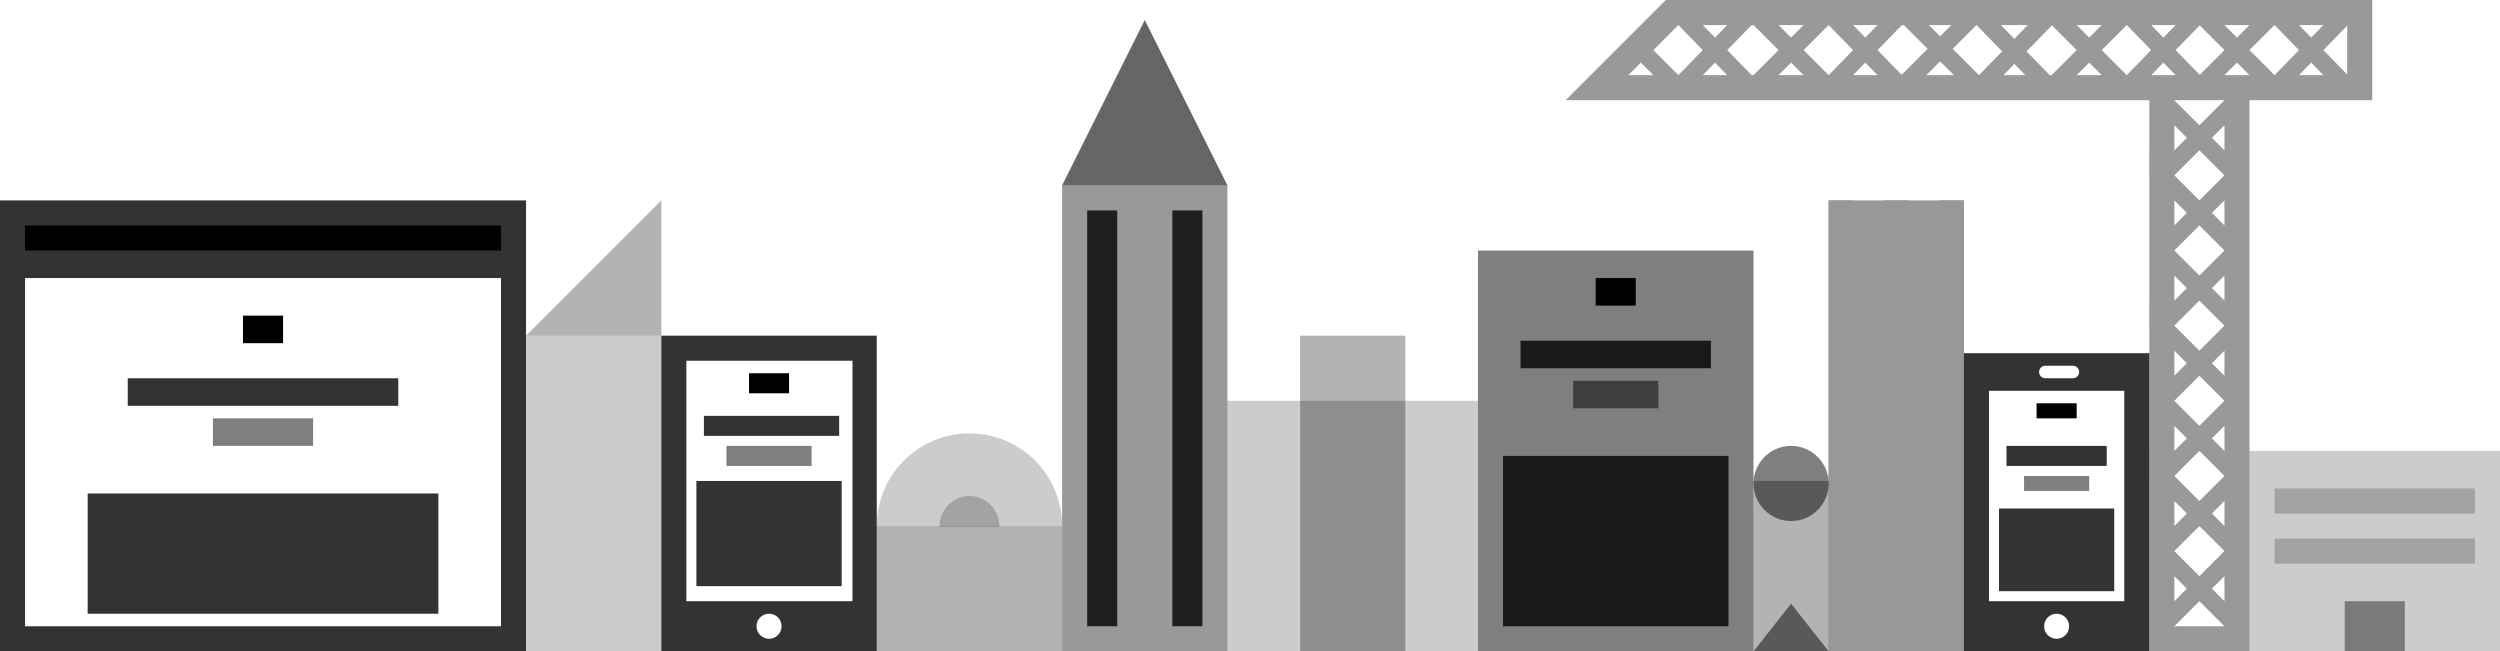 <svg xmlns="http://www.w3.org/2000/svg" preserveAspectRatio="xMidYMax meet" viewBox="0 0 998 260">
  <g fill-rule="evenodd">
    <g transform="translate(264 134)">
      <path d="M0,0 L86,0 L86,126 L0,126 L0,0 Z M10,10 L10,106 L76.309,106 L76.309,10 L10,10 Z M43,121 C45.761,121 48,118.761 48,116 C48,113.239 45.761,111 43,111 C40.239,111 38,113.239 38,116 C38,118.761 40.239,121 43,121 Z" opacity=".8"/>
      <rect width="16" height="8" x="35" y="15"/>
      <rect width="54" height="8" x="17" y="32" opacity=".8"/>
      <rect width="34" height="8" x="26" y="44" opacity=".5"/>
      <rect width="58" height="42" x="14" y="58" opacity=".8"/>
    </g>
    <g transform="translate(784 141)">
      <path d="M0,0 L74,0 L74,119 L0,119 L0,0 Z M10,15 L10,99 L64,99 L64,15 L10,15 Z M37,114 C39.761,114 42,111.761 42,109 C42,106.239 39.761,104 37,104 C34.239,104 32,106.239 32,109 C32,111.761 34.239,114 37,114 Z M32.5,5 C31.119,5 30,6.119 30,7.5 C30,8.881 31.119,10 32.5,10 L43.5,10 C44.881,10 46,8.881 46,7.5 C46,6.119 44.881,5 43.5,5 L32.5,5 Z" opacity=".8"/>
      <rect width="16" height="6" x="29" y="20"/>
      <rect width="40" height="8" x="17" y="37" opacity=".8"/>
      <rect width="26" height="6" x="24" y="49" opacity=".5"/>
      <rect width="46" height="33" x="14" y="62" opacity=".8"/>
    </g>
    <g transform="translate(0 80)">
      <path d="M0,0 L210,0 L210,180 L0,180 L0,0 Z M10,31 L10,170 L200,170 L200,31 L10,31 Z" opacity=".8"/>
      <rect width="16" height="11" x="97" y="46"/>
      <rect width="108" height="11" x="51" y="71" opacity=".8"/>
      <rect width="40" height="11" x="85" y="87" opacity=".5"/>
      <rect width="140" height="48" x="35" y="117" opacity=".8"/>
      <rect width="190" height="10" x="10" y="10"/>
    </g>
    <g transform="translate(590 100)">
      <rect width="110" height="160" opacity=".5"/>
      <rect width="16" height="11" x="47" y="11"/>
      <rect width="76" height="11" x="17" y="36" opacity=".8"/>
      <rect width="34" height="11" x="38" y="52" opacity=".5"/>
      <rect width="90" height="68" x="10" y="82" opacity=".8"/>
    </g>
    <g transform="translate(730 80)" opacity=".404">
      <rect width="54" height="180"/>
      <rect width="10" height="180"/>
      <rect width="10" height="180" x="22"/>
      <rect width="10" height="180" x="44"/>
    </g>
    <g transform="translate(490 134)">
      <rect width="100" height="100" y="26" opacity=".2"/>
      <rect width="42" height="126" x="29" opacity=".3"/>
    </g>
    <g transform="translate(210 80)">
      <rect width="54" height="126" y="54" opacity=".2"/>
      <polygon points="54 0 54 54 0 54" opacity=".3"/>
    </g>
    <g transform="translate(424 8)">
      <rect width="66" height="186" y="66" opacity=".4"/>
      <rect width="12" height="166" x="10" y="76" opacity=".8"/>
      <rect width="12" height="166" x="44" y="76" opacity=".8"/>
      <polygon points="33 0 66 66 0 66" opacity=".6"/>
    </g>
    <g transform="translate(700 178)">
      <polygon points="15 63 30 82 0 82" opacity=".5"/>
      <circle cx="15" cy="15" r="15" opacity=".5"/>
      <rect width="30" height="68" y="14" opacity=".3"/>
    </g>
    <path d="M888,10 L893,15 L898,10 L888,10 Z M878.127,10.127 L868.5,20 L878.127,29.873 L888,20 L878.127,10.127 Z M927.5,10 L917.75,10 L922.625,15 L927.5,10 Z M937,10.256 L927.5,20 L937,29.744 L937,10.256 Z M917.75,30 L927.5,30 L922.625,25 L917.75,30 Z M898,30 L893,25 L888,30 L898,30 Z M898,20 L908,30 L917.75,20 L908,10 L898,20 Z M829,10 L834,15 L839,10 L829,10 Z M819.127,10.127 L809,20.513 L818.25,30 L819,30 L829,20 L819.127,10.127 Z M868.5,10 L858.75,10 L863.625,15 L868.5,10 Z M858.75,30 L868.5,30 L863.625,25 L858.75,30 Z M839,30 L834,25 L829,30 L839,30 Z M839,20 L849,30 L858.75,20 L849,10 L839,20 Z M770,10 L774.5,14.5 L779,10 L770,10 Z M760,10 L759.25,10 L749.5,20 L759.127,29.873 L769.5,19.5 L760,10 Z M809.5,10 L798.75,10 L804.125,15.513 L809.5,10 Z M799.75,30 L808.5,30 L804.125,25.513 L799.75,30 Z M780,30 L774.5,24.5 L769,30 L780,30 Z M779.5,19.5 L790,30 L799.25,20.513 L789,10 L779.5,19.5 Z M710,10 L715,15 L720,10 L710,10 Z M700,10 L699.25,10 L689.5,20 L699.25,30 L700,30 L710,20 L700,10 Z M749.5,10 L739.75,10 L744.625,15 L749.5,10 Z M739.75,30 L749.5,30 L744.625,25 L739.75,30 Z M720,30 L715,25 L710,30 L720,30 Z M720,20 L730,30 L739.75,20 L730,10 L720,20 Z M689.5,10 L679.75,10 L684.625,15 L689.5,10 Z M679.75,30 L689.5,30 L684.625,25 L679.75,30 Z M660,30 L655,25 L650,30 L660,30 Z M660,20 L670,30 L679.75,20 L670,10 L660,20 Z M635,40 L625,40 L665,0 L668.5,0 L947,0 L947,40 L635,40 Z M858,80 L857.998,70.002 L858,70 L857.989,69.989 L857.988,59.988 L858,60 L858,40.012 L857.988,40 L858,39.988 L858,40 L862.994,40 L898,40 L898,260 L858,260 L857.998,250.002 L858,220.012 L857.988,220 L858,219.988 L858,200 L857.998,190.002 L857.989,189.989 L857.988,179.988 L858,180 L858,160.012 L857.988,160 L858,159.988 L858,140 L857.998,130.002 L857.989,129.989 L857.988,119.988 L858,120 L858,100.012 L857.988,100 L858,99.988 L858,80 Z M888,60.012 L888,50 L882.994,55.006 L888,60.012 Z M888,40 L868,40 L868,40.012 L877.994,50.006 L888,40 Z M868,50.012 L868,60 L872.994,55.006 L868,50.012 Z M868,70 L877.994,79.994 L887.988,70 L877.994,60.006 L868,70 Z M888,120.012 L888,110 L882.994,115.006 L888,120.012 Z M887.988,130 L877.994,120.006 L868,130 L877.994,139.994 L887.988,130 Z M888,79.988 L882.994,84.994 L888,90 L888,79.988 Z M868,89.988 L872.994,84.994 L868,80 L868,89.988 Z M868,99.988 L868,100.012 L877.994,110.006 L888,100 L877.994,89.994 L868,99.988 Z M868,110.012 L868,120 L872.994,115.006 L868,110.012 Z M888,180.012 L888,170 L882.994,175.006 L888,180.012 Z M887.988,190 L877.994,180.006 L868,190 L877.994,199.994 L887.988,190 Z M888,139.988 L882.994,144.994 L888,150 L888,139.988 Z M868,149.988 L872.994,144.994 L868,140 L868,149.988 Z M868,159.988 L868,160.012 L877.994,170.006 L888,160 L877.994,149.994 L868,159.988 Z M868,170.012 L868,180 L872.994,175.006 L868,170.012 Z M888,199.988 L882.994,204.994 L888,210 L888,199.988 Z M888,240.012 L888,230 L882.994,235.006 L888,240.012 Z M887.988,250 L877.994,240.006 L868,250 L887.988,250 Z M868,230.012 L868,240 L872.994,235.006 L868,230.012 Z M868,220.012 L877.994,230.006 L888,220 L877.994,209.994 L868,219.988 L868,220.012 Z M868,209.988 L872.994,204.994 L868,200 L868,209.988 Z" opacity=".4"/>
    <g transform="translate(350 173)">
      <path d="M74,37 C74,16.565 57.435,0 37,0 C16.565,0 0,16.565 0,37 L74,37 Z" opacity=".2"/>
      <rect width="74" height="50" y="37" opacity=".3"/>
      <path d="M49,37.343 C49,30.526 43.627,25 37,25 C30.373,25 25,30.526 25,37.343 L49,37.343 Z" opacity=".2"/>
    </g>
    <rect width="100" height="80" x="898" y="180" opacity=".2"/>
    <rect width="24" height="20" x="936" y="240" opacity=".4"/>
    <rect width="80" height="10" x="908" y="195" opacity=".2"/>
    <rect width="80" height="10" x="908" y="215" opacity=".2"/>
  </g>
</svg>
